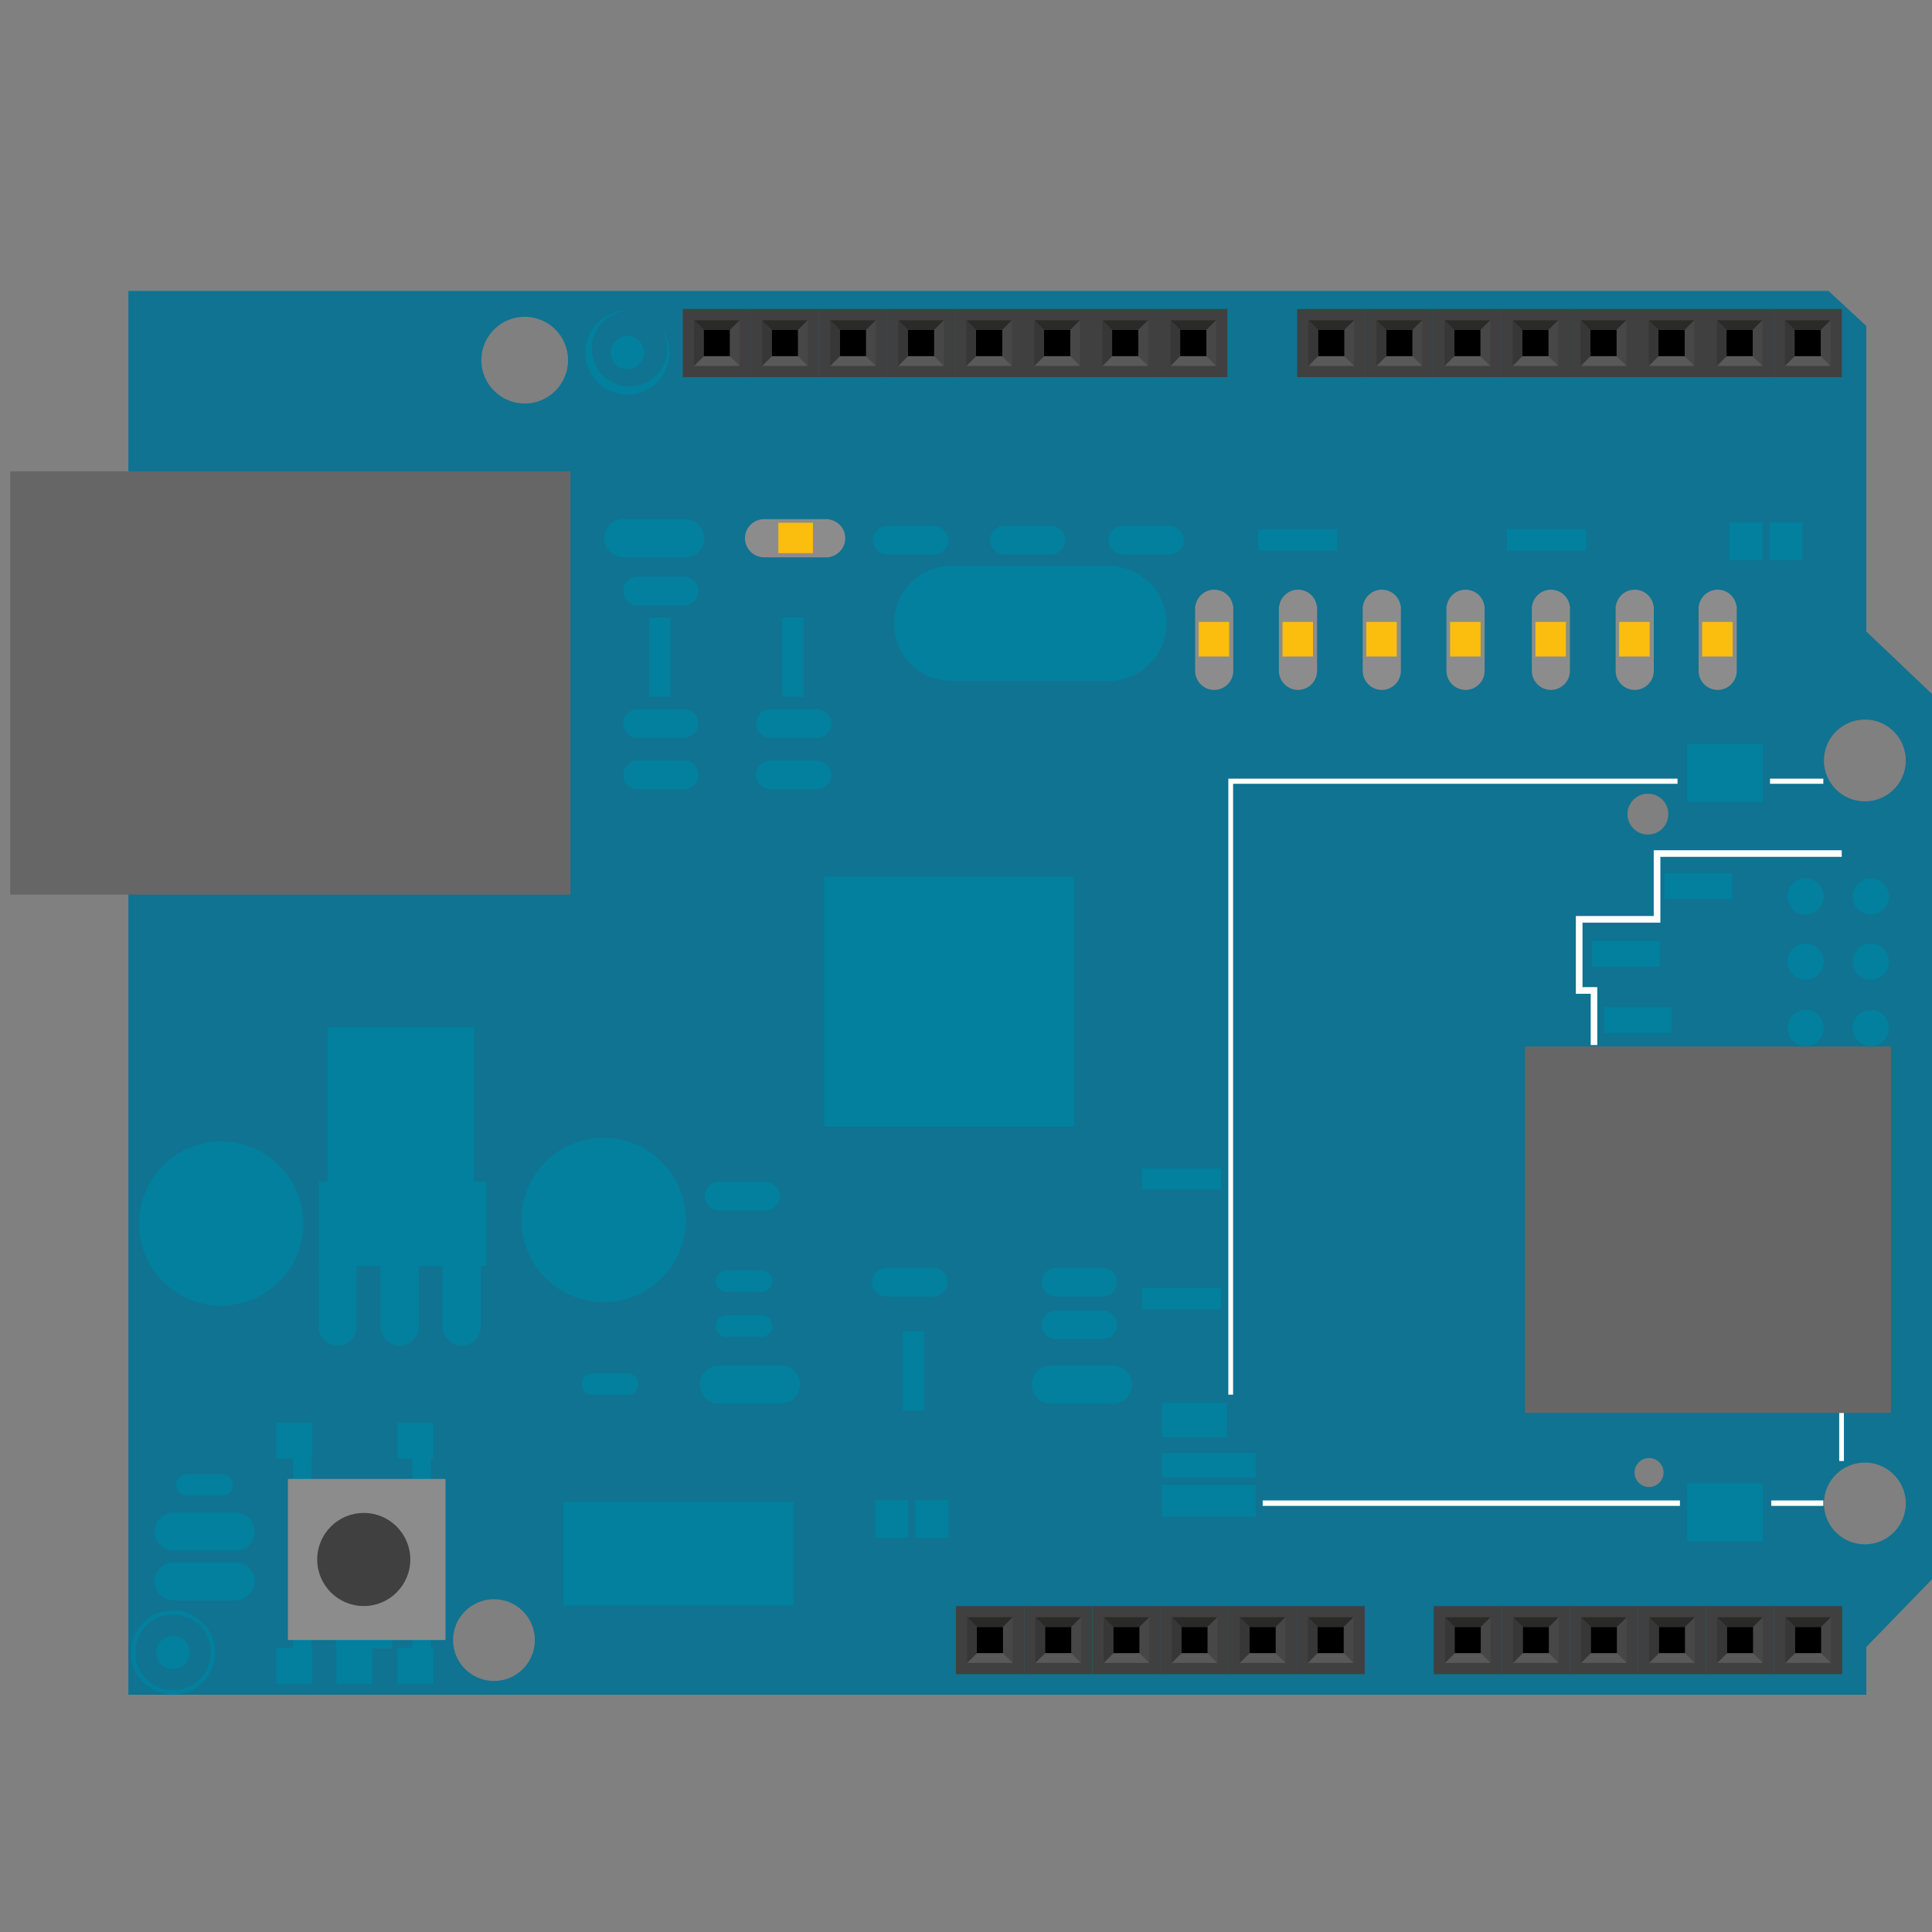 <?xml version="1.0" encoding="utf-8"?>
<!-- Generator: Adobe Illustrator 15.0.0, SVG Export Plug-In . SVG Version: 6.00 Build 0)  -->
<svg version="1.2" baseProfile="tiny" id="Layer_3" xmlns="http://www.w3.org/2000/svg" xmlns:xlink="http://www.w3.org/1999/xlink"
	 x="0px" y="0px" width="32px" height="32px" viewBox="0 0 32 32" xml:space="preserve">
<rect x="0" y="0" width="32" height="32" fill="#808080" stroke="none"/>
<g id="breadboard">
	<rect id="connector0pin_1_" x="11.655" y="5.464" width="0.436" height="0.436"/>
	<rect id="connector1pin_1_" x="12.783" y="5.464" width="0.436" height="0.436"/>
	<rect id="connector2pin_1_" x="13.911" y="5.464" width="0.435" height="0.436"/>
	<rect id="connector3pin_1_" x="15.038" y="5.464" width="0.436" height="0.436"/>
	<rect id="connector4pin_1_" x="16.166" y="5.464" width="0.436" height="0.436"/>
	<rect id="connector5pin_1_" x="17.292" y="5.464" width="0.436" height="0.436"/>
	<rect id="connector6pin_1_" x="18.42" y="5.464" width="0.435" height="0.436"/>
	<rect id="connector7pin_1_" x="19.547" y="5.464" width="0.437" height="0.436"/>
	<rect id="connector8pin_1_" x="21.832" y="5.464" width="0.436" height="0.436"/>
	<rect id="connector9pin_1_" x="22.96" y="5.464" width="0.435" height="0.436"/>
	<rect id="connector10pin_1_" x="24.087" y="5.464" width="0.436" height="0.436"/>
	<rect id="connector11pin_1_" x="25.214" y="5.464" width="0.436" height="0.436"/>
	<rect id="connector12pin_1_" x="26.342" y="5.464" width="0.436" height="0.436"/>
	<rect id="connector13pin_1_" x="27.469" y="5.464" width="0.435" height="0.436"/>
	<rect id="connector14pin_1_" x="28.596" y="5.464" width="0.436" height="0.436"/>
	<rect id="connector15pin_1_" x="29.724" y="5.464" width="0.436" height="0.436"/>
	<rect id="connector16pin_1_" x="16.179" y="26.947" width="0.435" height="0.436"/>
	<rect id="connector17pin_1_" x="17.31" y="26.947" width="0.436" height="0.436"/>
	<rect id="connector18pin_1_" x="18.439" y="26.947" width="0.436" height="0.436"/>
	<rect id="connector19pin_1_" x="19.567" y="26.947" width="0.436" height="0.436"/>
	<rect id="connector20pin_1_" x="20.694" y="26.947" width="0.437" height="0.436"/>
	<rect id="connector21pin_1_" x="21.821" y="26.947" width="0.436" height="0.436"/>
	<rect id="connector22pin_1_" x="24.093" y="26.947" width="0.436" height="0.436"/>
	<rect id="connector23pin_1_" x="25.221" y="26.947" width="0.436" height="0.436"/>
	<rect id="connector24pin_1_" x="26.348" y="26.947" width="0.437" height="0.436"/>
	<rect id="connector25pin_1_" x="27.476" y="26.947" width="0.435" height="0.436"/>
	<rect id="connector26pin_1_" x="28.603" y="26.947" width="0.436" height="0.436"/>
	<rect id="connector27pin_1_" x="29.73" y="26.947" width="0.436" height="0.436"/>
	<g id="breadboardbreadboard_1_">
		<g>
			<g>
				<path fill="#0F7391" d="M30.912,10.46V5.399l-0.626-0.58H2.126V28.07h28.786v-0.791L32,26.158V11.495L30.912,10.46z
					 M8.691,6.684c-0.396,0-0.719-0.323-0.719-0.719c0-0.396,0.323-0.718,0.719-0.718c0.396,0,0.718,0.322,0.718,0.718
					C9.409,6.361,9.087,6.684,8.691,6.684z M30.888,11.918c0.374,0,0.678,0.304,0.678,0.678c0,0.375-0.303,0.677-0.678,0.677
					c-0.374,0-0.678-0.303-0.678-0.677C30.21,12.223,30.514,11.918,30.888,11.918z M30.888,24.225c0.374,0,0.678,0.303,0.678,0.676
					c0,0.375-0.303,0.678-0.678,0.678c-0.374,0-0.678-0.303-0.678-0.678C30.21,24.527,30.514,24.225,30.888,24.225z M8.183,26.488
					c0.373,0,0.676,0.303,0.676,0.678c0,0.373-0.303,0.676-0.676,0.676c-0.375,0-0.679-0.303-0.679-0.676
					C7.504,26.791,7.808,26.488,8.183,26.488z M27.295,13.146c0.187,0,0.338,0.152,0.338,0.339s-0.15,0.338-0.338,0.338
					s-0.339-0.151-0.339-0.338S27.107,13.146,27.295,13.146z M27.314,24.15c0.132,0,0.24,0.107,0.24,0.24s-0.107,0.24-0.24,0.24
					s-0.241-0.107-0.241-0.24S27.182,24.15,27.314,24.15z"/>
			</g>
		</g>
		<path fill="#02809E" d="M19.608,8.947c0-0.119-0.087-0.217-0.2-0.235V8.709h-0.811c-0.131,0-0.237,0.107-0.237,0.238
			s0.106,0.238,0.237,0.238h0.811V9.182C19.521,9.163,19.608,9.065,19.608,8.947z"/>
		<path fill="#02809E" d="M17.646,8.947c0-0.119-0.087-0.217-0.201-0.235V8.709h-0.81c-0.131,0-0.237,0.107-0.237,0.238
			s0.105,0.238,0.237,0.238h0.81V9.182C17.558,9.163,17.646,9.065,17.646,8.947z"/>
		<path fill="#02809E" d="M15.708,8.947c0-0.119-0.086-0.217-0.2-0.235V8.709h-0.81c-0.131,0-0.238,0.107-0.238,0.238
			s0.106,0.238,0.238,0.238h0.81V9.182C15.62,9.163,15.708,9.065,15.708,8.947z"/>
		<path fill="#02809E" d="M13.771,11.983c0-0.118-0.087-0.216-0.201-0.234v-0.003h-0.81c-0.131,0-0.238,0.106-0.238,0.238
			s0.106,0.238,0.238,0.238h0.81v-0.004C13.684,12.2,13.771,12.102,13.771,11.983z"/>
		<path fill="#02809E" d="M11.572,9.789c0-0.118-0.087-0.216-0.201-0.234V9.552h-0.811c-0.13,0-0.237,0.106-0.237,0.238
			c0,0.131,0.106,0.238,0.237,0.238h0.811v-0.004C11.485,10.006,11.572,9.909,11.572,9.789z"/>
		<path fill="#02809E" d="M13.771,12.834c0-0.119-0.087-0.217-0.201-0.234v-0.003h-0.81c-0.131,0-0.238,0.107-0.238,0.238
			s0.106,0.238,0.238,0.238h0.81v-0.003C13.684,13.05,13.771,12.953,13.771,12.834z"/>
		<path fill="#02809E" d="M11.571,11.983c0-0.118-0.086-0.216-0.2-0.234v-0.003h-0.811c-0.13,0-0.237,0.106-0.237,0.238
			s0.106,0.238,0.237,0.238h0.811v-0.004C11.485,12.2,11.571,12.102,11.571,11.983z"/>
		<path fill="#02809E" d="M11.571,12.834c0-0.119-0.086-0.217-0.2-0.234v-0.003h-0.811c-0.13,0-0.237,0.107-0.237,0.238
			s0.106,0.238,0.237,0.238h0.811v-0.003C11.485,13.05,11.571,12.953,11.571,12.834z"/>
		<path fill="#02809E" d="M12.92,19.811c0-0.119-0.087-0.217-0.2-0.234v-0.004H11.91c-0.131,0-0.238,0.107-0.238,0.238
			s0.106,0.238,0.238,0.238h0.811v-0.004C12.833,20.025,12.92,19.93,12.92,19.811z"/>
		<path fill="#02809E" d="M15.694,21.236c0-0.117-0.086-0.215-0.199-0.234V21h-0.811c-0.131,0-0.238,0.105-0.238,0.238
			c0,0.131,0.106,0.238,0.238,0.238h0.811v-0.004C15.608,21.453,15.694,21.355,15.694,21.236z"/>
		<path fill="#02809E" d="M18.502,21.236c0-0.117-0.087-0.215-0.199-0.234V21h-0.811c-0.132,0-0.238,0.105-0.238,0.238
			c0,0.131,0.106,0.238,0.238,0.238h0.811v-0.004C18.415,21.453,18.502,21.355,18.502,21.236z"/>
		<path fill="#02809E" d="M18.502,21.943c0-0.119-0.087-0.217-0.199-0.234v-0.002h-0.811c-0.132,0-0.238,0.105-0.238,0.238
			c0,0.131,0.106,0.236,0.238,0.236h0.811v-0.004C18.415,22.16,18.502,22.063,18.502,21.943z"/>
		<path fill="#02809E" d="M10.573,22.926c0-0.09-0.065-0.162-0.15-0.176v-0.004h-0.61c-0.099,0-0.179,0.082-0.179,0.18
			c0,0.1,0.08,0.18,0.179,0.18h0.61v-0.004C10.507,23.088,10.573,23.016,10.573,22.926z"/>
		<path fill="#02809E" d="M12.792,21.963c0-0.088-0.065-0.162-0.15-0.176v-0.002h-0.61c-0.099,0-0.179,0.08-0.179,0.18
			c0,0.098,0.08,0.18,0.179,0.18h0.61v-0.004C12.726,22.127,12.792,22.053,12.792,21.963z"/>
		<path fill="#02809E" d="M3.858,24.594c0-0.088-0.065-0.162-0.15-0.176v-0.002H3.099c-0.1,0-0.18,0.08-0.18,0.18
			c0,0.098,0.08,0.178,0.18,0.178h0.609v-0.002C3.792,24.758,3.858,24.684,3.858,24.594z"/>
		<path fill="#02809E" d="M12.792,21.217c0-0.088-0.065-0.162-0.15-0.176v-0.002h-0.61c-0.099,0-0.179,0.08-0.179,0.18
			c0,0.098,0.08,0.18,0.179,0.18h0.61v-0.004C12.726,21.381,12.792,21.307,12.792,21.217z"/>
		<path fill="#02809E" d="M19.322,10.325c0-0.476-0.352-0.868-0.808-0.94V9.37h-2.752c-0.527,0-0.955,0.428-0.955,0.955
			c0,0.528,0.427,0.956,0.955,0.956h2.752v-0.015C18.972,11.193,19.322,10.801,19.322,10.325z"/>
		<path fill="#02809E" d="M7.648,22.289c0.158,0,0.288-0.115,0.312-0.268h0.004v-1.076c0-0.176-0.141-0.316-0.317-0.316
			c-0.174,0-0.316,0.141-0.316,0.316v1.076h0.005C7.361,22.174,7.49,22.289,7.648,22.289z"/>
		<path fill="#02809E" d="M6.62,22.289c0.158,0,0.288-0.115,0.311-0.268h0.005v-1.076c0-0.176-0.141-0.316-0.317-0.316
			c-0.174,0-0.316,0.141-0.316,0.316v1.076h0.005C6.333,22.174,6.462,22.289,6.62,22.289z"/>
		<path fill="#02809E" d="M5.592,22.289c0.158,0,0.287-0.115,0.311-0.268h0.004v-1.076c0-0.176-0.141-0.316-0.316-0.316
			c-0.175,0-0.316,0.141-0.316,0.316v1.076h0.004C5.305,22.174,5.434,22.289,5.592,22.289z"/>
		<rect x="5.277" y="19.57" fill="#02809E" width="2.777" height="1.402"/>
		<rect x="13.649" y="14.52" fill="#02809E" width="4.143" height="4.142"/>
		<polygon fill="#FFFFFF" points="20.424,23.1 20.424,12.982 27.785,12.982 27.785,12.897 20.345,12.897 20.345,23.1 		"/>
		<rect x="20.914" y="24.852" fill="#FFFFFF" width="6.911" height="0.09"/>
		<rect x="29.317" y="12.897" fill="#FFFFFF" width="0.883" height="0.085"/>
		<rect x="30.463" y="23.375" fill="#FFFFFF" width="0.078" height="0.824"/>
		<rect x="29.337" y="24.852" fill="#FFFFFF" width="0.863" height="0.09"/>
		<rect x="19.245" y="24.592" fill="#02809E" width="1.551" height="0.529"/>
		<rect x="19.245" y="24.063" fill="#02809E" width="1.551" height="0.412"/>
		<rect x="19.245" y="23.236" fill="#02809E" width="1.079" height="0.57"/>
		<rect x="27.942" y="24.572" fill="#02809E" width="1.257" height="0.963"/>
		<rect x="27.942" y="12.321" fill="#02809E" width="1.257" height="0.962"/>
		<rect x="27.569" y="14.461" fill="#02809E" width="1.119" height="0.432"/>
		<rect x="26.372" y="15.581" fill="#02809E" width="1.119" height="0.432"/>
		<rect x="26.568" y="16.68" fill="#02809E" width="1.119" height="0.432"/>
		<rect x="4.579" y="27.295" fill="#02809E" width="0.596" height="0.596"/>
		<rect x="4.579" y="23.564" fill="#02809E" width="0.596" height="0.596"/>
		<rect x="6.581" y="23.564" fill="#02809E" width="0.596" height="0.596"/>
		<rect x="5.574" y="27.295" fill="#02809E" width="0.596" height="0.596"/>
		<rect x="6.581" y="27.295" fill="#02809E" width="0.596" height="0.596"/>
		<rect x="6.83" y="26.889" fill="#02809E" width="0.308" height="0.504"/>
		<rect x="4.854" y="26.889" fill="#02809E" width="0.307" height="0.504"/>
		<rect x="4.854" y="24.035" fill="#02809E" width="0.307" height="0.504"/>
		<rect x="6.83" y="24.035" fill="#02809E" width="0.308" height="0.504"/>
		<rect x="5.561" y="26.889" fill="#02809E" width="0.936" height="0.414"/>
		<rect x="20.836" y="8.767" fill="#02809E" width="1.314" height="0.354"/>
		<rect x="24.958" y="8.767" fill="#02809E" width="1.315" height="0.354"/>
		<rect x="18.911" y="19.35" fill="#02809E" width="1.315" height="0.354"/>
		<rect x="18.911" y="21.334" fill="#02809E" width="1.315" height="0.352"/>
		<rect x="12.953" y="10.23" fill="#02809E" width="0.353" height="1.315"/>
		<rect x="10.754" y="10.23" fill="#02809E" width="0.353" height="1.315"/>
		<rect x="14.955" y="22.049" fill="#02809E" width="0.354" height="1.316"/>
		<rect x="9.331" y="24.873" fill="#02809E" width="3.809" height="1.721"/>
		<rect x="15.161" y="24.848" fill="#02809E" width="0.55" height="0.627"/>
		<rect x="14.494" y="24.848" fill="#02809E" width="0.549" height="0.627"/>
		<rect x="29.309" y="8.65" fill="#02809E" width="0.55" height="0.628"/>
		<rect x="28.642" y="8.65" fill="#02809E" width="0.55" height="0.628"/>
		<rect x="5.423" y="17.014" fill="#02809E" width="2.435" height="3.533"/>
		<circle fill="#02809E" cx="10.391" cy="5.84" r="0.277"/>
		<g>
			<g>
				<path fill="#02809E" d="M10.391,5.142c-0.386,0-0.698,0.313-0.698,0.699c0,0.385,0.312,0.698,0.698,0.698
					c0.385,0,0.699-0.313,0.699-0.698C11.089,5.455,10.776,5.142,10.391,5.142z M10.426,6.4c-0.345,0-0.625-0.281-0.625-0.627
					c0-0.345,0.28-0.626,0.625-0.626c0.346,0,0.626,0.281,0.626,0.626C11.052,6.119,10.772,6.4,10.426,6.4z"/>
			</g>
		</g>
		<circle fill="#02809E" cx="2.865" cy="27.371" r="0.277"/>
		<g>
			<g>
				<path fill="#02809E" d="M2.865,26.672c-0.386,0-0.699,0.313-0.699,0.699s0.313,0.699,0.699,0.699
					c0.385,0,0.698-0.313,0.698-0.699S3.25,26.672,2.865,26.672z M2.865,27.996c-0.346,0-0.626-0.279-0.626-0.625
					s0.28-0.627,0.626-0.627c0.345,0,0.626,0.281,0.626,0.627S3.21,27.996,2.865,27.996z"/>
			</g>
		</g>
		<path fill="#8D8C8C" d="M14,8.915c0-0.158-0.116-0.287-0.267-0.311V8.599h-1.077c-0.175,0-0.317,0.142-0.317,0.316
			s0.142,0.316,0.317,0.316h1.077V9.227C13.883,9.203,14,9.073,14,8.915z"/>
		<path fill="#02809E" d="M11.668,8.915c0-0.158-0.115-0.287-0.266-0.311V8.599h-1.078c-0.174,0-0.316,0.142-0.316,0.316
			s0.141,0.316,0.316,0.316h1.078V9.227C11.552,9.203,11.668,9.073,11.668,8.915z"/>
		<path fill="#02809E" d="M13.251,22.934c0-0.158-0.115-0.287-0.266-0.313v-0.004h-1.078c-0.174,0-0.316,0.141-0.316,0.316
			c0,0.174,0.141,0.316,0.316,0.316h1.078v-0.006C13.135,23.221,13.251,23.092,13.251,22.934z"/>
		<path fill="#02809E" d="M4.22,25.367c0-0.156-0.116-0.287-0.266-0.311v-0.006H2.876c-0.175,0-0.316,0.143-0.316,0.316
			c0,0.176,0.141,0.316,0.316,0.316h1.078V25.68C4.104,25.656,4.22,25.525,4.22,25.367z"/>
		<path fill="#02809E" d="M4.22,26.193c0-0.158-0.116-0.289-0.266-0.313v-0.004H2.876c-0.175,0-0.316,0.141-0.316,0.316
			c0,0.174,0.141,0.316,0.316,0.316h1.078v-0.006C4.104,26.48,4.22,26.35,4.22,26.193z"/>
		<path fill="#02809E" d="M18.748,22.934c0-0.158-0.114-0.287-0.266-0.313v-0.004h-1.077c-0.175,0-0.316,0.141-0.316,0.316
			c0,0.174,0.142,0.316,0.316,0.316h1.077v-0.006C18.633,23.221,18.748,23.092,18.748,22.934z"/>
		<rect x="12.892" y="8.658" fill="#FBBE0E" width="0.573" height="0.504"/>
		<path fill="#8D8C8C" d="M20.112,9.767c-0.157,0-0.287,0.115-0.312,0.267h-0.005v1.077c0,0.174,0.142,0.316,0.316,0.316
			s0.316-0.141,0.316-0.316v-1.077h-0.005C20.4,9.883,20.271,9.767,20.112,9.767z"/>
		<rect x="19.855" y="10.301" fill="#FBBE0E" width="0.504" height="0.573"/>
		<path fill="#8D8C8C" d="M21.5,9.767c-0.157,0-0.287,0.115-0.311,0.267h-0.006v1.077c0,0.174,0.142,0.316,0.316,0.316
			s0.316-0.141,0.316-0.316v-1.077h-0.005C21.787,9.883,21.658,9.767,21.5,9.767z"/>
		<rect x="21.243" y="10.301" fill="#FBBE0E" width="0.504" height="0.573"/>
		<path fill="#8D8C8C" d="M22.888,9.767c-0.158,0-0.287,0.115-0.312,0.267h-0.005v1.077c0,0.174,0.142,0.316,0.316,0.316
			s0.316-0.141,0.316-0.316v-1.077h-0.005C23.175,9.883,23.046,9.767,22.888,9.767z"/>
		<rect x="22.631" y="10.301" fill="#FBBE0E" width="0.504" height="0.573"/>
		<path fill="#8D8C8C" d="M24.275,9.767c-0.158,0-0.288,0.115-0.312,0.267h-0.005v1.077c0,0.174,0.142,0.316,0.316,0.316
			s0.316-0.141,0.316-0.316v-1.077h-0.005C24.563,9.883,24.433,9.767,24.275,9.767z"/>
		<rect x="24.018" y="10.301" fill="#FBBE0E" width="0.505" height="0.573"/>
		<path fill="#8D8C8C" d="M25.688,9.767c-0.157,0-0.287,0.115-0.312,0.267h-0.004v1.077c0,0.174,0.141,0.316,0.315,0.316
			s0.316-0.141,0.316-0.316v-1.077H26C25.977,9.883,25.846,9.767,25.688,9.767z"/>
		<rect x="25.432" y="10.301" fill="#FBBE0E" width="0.504" height="0.573"/>
		<path fill="#8D8C8C" d="M27.076,9.767c-0.157,0-0.287,0.115-0.312,0.267H26.76v1.077c0,0.174,0.142,0.316,0.316,0.316
			s0.316-0.141,0.316-0.316v-1.077h-0.005C27.364,9.883,27.233,9.767,27.076,9.767z"/>
		<rect x="26.818" y="10.301" fill="#FBBE0E" width="0.505" height="0.573"/>
		<path fill="#8D8C8C" d="M28.451,9.767c-0.158,0-0.288,0.115-0.313,0.267h-0.004v1.077c0,0.174,0.141,0.316,0.316,0.316
			c0.175,0,0.316-0.141,0.316-0.316v-1.077h-0.006C28.738,9.883,28.608,9.767,28.451,9.767z"/>
		<rect x="28.193" y="10.301" fill="#FBBE0E" width="0.505" height="0.573"/>
		<rect x="4.769" y="24.496" fill="#8D8C8C" width="2.61" height="2.668"/>
		<circle fill="#404040" cx="6.025" cy="25.83" r="0.771"/>
		<rect x="0.168" y="7.806" fill="#676666" width="9.28" height="7.012"/>
		<rect x="25.26" y="17.334" fill="#676666" width="6.06" height="6.07"/>
		<rect x="11.31" y="5.118" fill="#404040" width="1.128" height="1.128"/>
		<rect x="11.655" y="5.464" width="0.436" height="0.436"/>
		<polygon fill="#2A2A29" points="11.495,5.304 11.655,5.464 12.091,5.464 12.252,5.304 		"/>
		<polygon fill="#474747" points="12.252,5.304 12.091,5.464 12.091,5.9 12.252,6.061 		"/>
		<polygon fill="#595959" points="12.252,6.061 12.091,5.9 11.655,5.9 11.495,6.061 		"/>
		<polygon fill="#373737" points="11.495,6.061 11.655,5.9 11.655,5.464 11.495,5.304 		"/>
		<rect x="12.437" y="5.118" fill="#404040" width="1.127" height="1.128"/>
		<rect x="12.783" y="5.464" width="0.436" height="0.436"/>
		<polygon fill="#2A2A29" points="12.622,5.304 12.783,5.464 13.219,5.464 13.379,5.304 		"/>
		<polygon fill="#474747" points="13.379,5.304 13.219,5.464 13.219,5.9 13.379,6.061 		"/>
		<polygon fill="#595959" points="13.379,6.061 13.219,5.9 12.783,5.9 12.622,6.061 		"/>
		<polygon fill="#373737" points="12.622,6.061 12.783,5.9 12.783,5.464 12.622,5.304 		"/>
		<rect x="13.564" y="5.118" fill="#404040" width="1.128" height="1.128"/>
		<rect x="13.911" y="5.464" width="0.435" height="0.436"/>
		<polygon fill="#2A2A29" points="13.75,5.304 13.91,5.464 14.346,5.464 14.506,5.304 		"/>
		<polygon fill="#474747" points="14.506,5.304 14.346,5.464 14.346,5.9 14.506,6.061 		"/>
		<polygon fill="#595959" points="14.506,6.061 14.346,5.9 13.91,5.9 13.75,6.061 		"/>
		<polygon fill="#373737" points="13.75,6.061 13.91,5.9 13.91,5.464 13.75,5.304 		"/>
		<rect x="14.691" y="5.118" fill="#404040" width="1.128" height="1.128"/>
		<rect x="15.038" y="5.464" width="0.436" height="0.436"/>
		<polygon fill="#2A2A29" points="14.877,5.304 15.038,5.464 15.473,5.464 15.634,5.304 		"/>
		<polygon fill="#474747" points="15.634,5.304 15.473,5.464 15.473,5.9 15.634,6.061 		"/>
		<polygon fill="#595959" points="15.633,6.061 15.473,5.9 15.038,5.9 14.877,6.061 		"/>
		<polygon fill="#373737" points="14.877,6.061 15.038,5.9 15.038,5.464 14.877,5.304 		"/>
		<rect x="18.094" y="26.602" fill="#404040" width="1.128" height="1.127"/>
		<rect x="18.439" y="26.947" width="0.436" height="0.436"/>
		<polygon fill="#2A2A29" points="18.279,26.787 18.439,26.947 18.875,26.947 19.036,26.787 		"/>
		<polygon fill="#474747" points="19.036,26.787 18.875,26.947 18.875,27.383 19.036,27.543 		"/>
		<polygon fill="#595959" points="19.036,27.543 18.875,27.383 18.439,27.383 18.279,27.543 		"/>
		<polygon fill="#373737" points="18.279,27.543 18.439,27.383 18.439,26.947 18.279,26.787 		"/>
		<rect x="16.963" y="26.602" fill="#404040" width="1.128" height="1.127"/>
		<rect x="17.31" y="26.947" width="0.436" height="0.436"/>
		<polygon fill="#2A2A29" points="17.148,26.787 17.309,26.947 17.745,26.947 17.905,26.787 		"/>
		<polygon fill="#474747" points="17.905,26.787 17.745,26.947 17.745,27.383 17.905,27.543 		"/>
		<polygon fill="#595959" points="17.905,27.543 17.745,27.383 17.309,27.383 17.148,27.543 		"/>
		<polygon fill="#373737" points="17.148,27.543 17.309,27.383 17.309,26.947 17.148,26.787 		"/>
		<rect x="15.833" y="26.602" fill="#404040" width="1.127" height="1.127"/>
		<rect x="16.179" y="26.947" width="0.435" height="0.436"/>
		<polygon fill="#2A2A29" points="16.018,26.787 16.179,26.947 16.613,26.947 16.774,26.787 		"/>
		<polygon fill="#474747" points="16.775,26.787 16.613,26.947 16.613,27.383 16.775,27.543 		"/>
		<polygon fill="#595959" points="16.774,27.543 16.613,27.383 16.179,27.383 16.018,27.543 		"/>
		<polygon fill="#373737" points="16.018,27.543 16.179,27.383 16.179,26.947 16.018,26.787 		"/>
		<rect x="19.222" y="26.602" fill="#404040" width="1.127" height="1.127"/>
		<rect x="19.567" y="26.947" width="0.436" height="0.436"/>
		<polygon fill="#2A2A29" points="19.406,26.787 19.566,26.947 20.003,26.947 20.163,26.787 		"/>
		<polygon fill="#474747" points="20.164,26.787 20.003,26.947 20.003,27.383 20.164,27.543 		"/>
		<polygon fill="#595959" points="20.163,27.543 20.003,27.383 19.566,27.383 19.406,27.543 		"/>
		<polygon fill="#373737" points="19.406,27.543 19.566,27.383 19.566,26.947 19.406,26.787 		"/>
		<rect x="20.349" y="26.602" fill="#404040" width="1.127" height="1.127"/>
		<rect x="20.694" y="26.947" width="0.437" height="0.436"/>
		<polygon fill="#2A2A29" points="20.533,26.787 20.694,26.947 21.131,26.947 21.291,26.787 		"/>
		<polygon fill="#474747" points="21.291,26.787 21.131,26.947 21.131,27.383 21.291,27.543 		"/>
		<polygon fill="#595959" points="21.291,27.543 21.131,27.383 20.694,27.383 20.533,27.543 		"/>
		<polygon fill="#373737" points="20.533,27.543 20.694,27.383 20.694,26.947 20.533,26.787 		"/>
		<rect x="21.476" y="26.602" fill="#404040" width="1.128" height="1.127"/>
		<rect x="21.821" y="26.947" width="0.436" height="0.436"/>
		<polygon fill="#2A2A29" points="21.661,26.787 21.821,26.947 22.258,26.947 22.418,26.787 		"/>
		<polygon fill="#474747" points="22.418,26.787 22.258,26.947 22.258,27.383 22.418,27.543 		"/>
		<polygon fill="#595959" points="22.418,27.543 22.258,27.383 21.821,27.383 21.661,27.543 		"/>
		<polygon fill="#373737" points="21.661,27.543 21.821,27.383 21.821,26.947 21.661,26.787 		"/>
		<rect x="23.747" y="26.602" fill="#404040" width="1.128" height="1.127"/>
		<rect x="24.093" y="26.947" width="0.436" height="0.436"/>
		<polygon fill="#2A2A29" points="23.933,26.787 24.093,26.947 24.528,26.947 24.689,26.787 		"/>
		<polygon fill="#474747" points="24.689,26.787 24.528,26.947 24.528,27.383 24.689,27.543 		"/>
		<polygon fill="#595959" points="24.689,27.543 24.528,27.383 24.093,27.383 23.933,27.543 		"/>
		<polygon fill="#373737" points="23.933,27.543 24.093,27.383 24.093,26.947 23.933,26.787 		"/>
		<rect x="24.875" y="26.602" fill="#404040" width="1.127" height="1.127"/>
		<rect x="25.221" y="26.947" width="0.436" height="0.436"/>
		<polygon fill="#2A2A29" points="25.06,26.787 25.221,26.947 25.656,26.947 25.817,26.787 		"/>
		<polygon fill="#474747" points="25.817,26.787 25.656,26.947 25.656,27.383 25.817,27.543 		"/>
		<polygon fill="#595959" points="25.816,27.543 25.656,27.383 25.221,27.383 25.06,27.543 		"/>
		<polygon fill="#373737" points="25.06,27.543 25.221,27.383 25.221,26.947 25.06,26.787 		"/>
		<rect x="26.002" y="26.602" fill="#404040" width="1.129" height="1.127"/>
		<rect x="26.348" y="26.947" width="0.437" height="0.436"/>
		<polygon fill="#2A2A29" points="26.187,26.787 26.348,26.947 26.783,26.947 26.944,26.787 		"/>
		<polygon fill="#474747" points="26.944,26.787 26.783,26.947 26.783,27.383 26.944,27.543 		"/>
		<polygon fill="#595959" points="26.944,27.543 26.783,27.383 26.348,27.383 26.187,27.543 		"/>
		<polygon fill="#373737" points="26.187,27.543 26.348,27.383 26.348,26.947 26.187,26.787 		"/>
		<rect x="27.13" y="26.602" fill="#404040" width="1.127" height="1.127"/>
		<rect x="27.476" y="26.947" width="0.435" height="0.436"/>
		<polygon fill="#2A2A29" points="27.314,26.787 27.475,26.947 27.911,26.947 28.072,26.787 		"/>
		<polygon fill="#474747" points="28.072,26.787 27.911,26.947 27.911,27.383 28.072,27.543 		"/>
		<polygon fill="#595959" points="28.072,27.543 27.911,27.383 27.475,27.383 27.314,27.543 		"/>
		<polygon fill="#373737" points="27.314,27.543 27.475,27.383 27.475,26.947 27.314,26.787 		"/>
		<rect x="28.257" y="26.602" fill="#404040" width="1.127" height="1.127"/>
		<rect x="28.603" y="26.947" width="0.436" height="0.436"/>
		<polygon fill="#2A2A29" points="28.441,26.787 28.603,26.947 29.038,26.947 29.198,26.787 		"/>
		<polygon fill="#474747" points="29.199,26.787 29.038,26.947 29.038,27.383 29.199,27.543 		"/>
		<polygon fill="#595959" points="29.198,27.543 29.038,27.383 28.603,27.383 28.441,27.543 		"/>
		<polygon fill="#373737" points="28.441,27.543 28.603,27.383 28.603,26.947 28.441,26.787 		"/>
		<rect x="29.384" y="26.602" fill="#404040" width="1.127" height="1.127"/>
		<rect x="29.73" y="26.947" width="0.436" height="0.436"/>
		<polygon fill="#2A2A29" points="29.569,26.787 29.729,26.947 30.166,26.947 30.326,26.787 		"/>
		<polygon fill="#474747" points="30.326,26.787 30.166,26.947 30.166,27.383 30.326,27.543 		"/>
		<polygon fill="#595959" points="30.326,27.543 30.165,27.383 29.729,27.383 29.569,27.543 		"/>
		<polygon fill="#373737" points="29.569,27.543 29.729,27.383 29.729,26.947 29.569,26.787 		"/>
		<rect x="15.819" y="5.118" fill="#404040" width="1.128" height="1.128"/>
		<rect x="16.166" y="5.464" width="0.436" height="0.436"/>
		<polygon fill="#2A2A29" points="16.004,5.304 16.166,5.464 16.602,5.464 16.761,5.304 		"/>
		<polygon fill="#474747" points="16.761,5.304 16.602,5.464 16.602,5.9 16.761,6.061 		"/>
		<polygon fill="#595959" points="16.761,6.061 16.602,5.9 16.166,5.9 16.004,6.061 		"/>
		<polygon fill="#373737" points="16.004,6.061 16.166,5.9 16.166,5.464 16.004,5.304 		"/>
		<rect x="16.946" y="5.118" fill="#404040" width="1.128" height="1.128"/>
		<rect x="17.292" y="5.464" width="0.436" height="0.436"/>
		<polygon fill="#2A2A29" points="17.132,5.304 17.292,5.464 17.728,5.464 17.889,5.304 		"/>
		<polygon fill="#474747" points="17.889,5.304 17.728,5.464 17.728,5.9 17.889,6.061 		"/>
		<polygon fill="#595959" points="17.889,6.061 17.728,5.9 17.292,5.9 17.132,6.061 		"/>
		<polygon fill="#373737" points="17.132,6.061 17.292,5.9 17.292,5.464 17.132,5.304 		"/>
		<rect x="18.074" y="5.118" fill="#404040" width="1.127" height="1.128"/>
		<rect x="18.42" y="5.464" width="0.435" height="0.436"/>
		<polygon fill="#2A2A29" points="18.259,5.304 18.42,5.464 18.855,5.464 19.017,5.304 		"/>
		<polygon fill="#474747" points="19.017,5.304 18.855,5.464 18.855,5.9 19.017,6.061 		"/>
		<polygon fill="#595959" points="19.016,6.061 18.855,5.9 18.42,5.9 18.259,6.061 		"/>
		<polygon fill="#373737" points="18.259,6.061 18.42,5.9 18.42,5.464 18.259,5.304 		"/>
		<rect x="19.201" y="5.118" fill="#404040" width="1.128" height="1.128"/>
		<rect x="19.547" y="5.464" width="0.437" height="0.436"/>
		<polygon fill="#2A2A29" points="19.387,5.304 19.547,5.464 19.982,5.464 20.144,5.304 		"/>
		<polygon fill="#474747" points="20.144,5.304 19.982,5.464 19.982,5.9 20.144,6.061 		"/>
		<polygon fill="#595959" points="20.144,6.061 19.982,5.9 19.547,5.9 19.387,6.061 		"/>
		<polygon fill="#373737" points="19.386,6.061 19.547,5.9 19.547,5.464 19.386,5.304 		"/>
		<rect x="21.486" y="5.118" fill="#404040" width="1.128" height="1.128"/>
		<rect x="21.832" y="5.464" width="0.436" height="0.436"/>
		<polygon fill="#2A2A29" points="21.671,5.304 21.831,5.464 22.268,5.464 22.429,5.304 		"/>
		<polygon fill="#474747" points="22.429,5.304 22.268,5.464 22.268,5.9 22.429,6.061 		"/>
		<polygon fill="#595959" points="22.429,6.061 22.268,5.9 21.831,5.9 21.671,6.061 		"/>
		<polygon fill="#373737" points="21.671,6.061 21.831,5.9 21.831,5.464 21.671,5.304 		"/>
		<rect x="22.613" y="5.118" fill="#404040" width="1.127" height="1.128"/>
		<rect x="22.96" y="5.464" width="0.435" height="0.436"/>
		<polygon fill="#2A2A29" points="22.799,5.304 22.96,5.464 23.396,5.464 23.556,5.304 		"/>
		<polygon fill="#474747" points="23.556,5.304 23.396,5.464 23.396,5.9 23.556,6.061 		"/>
		<polygon fill="#595959" points="23.556,6.061 23.396,5.9 22.959,5.9 22.799,6.061 		"/>
		<polygon fill="#373737" points="22.799,6.061 22.959,5.9 22.959,5.464 22.799,5.304 		"/>
		<rect x="23.74" y="5.118" fill="#404040" width="1.128" height="1.128"/>
		<rect x="24.087" y="5.464" width="0.436" height="0.436"/>
		<polygon fill="#2A2A29" points="23.926,5.304 24.087,5.464 24.522,5.464 24.683,5.304 		"/>
		<polygon fill="#474747" points="24.683,5.304 24.522,5.464 24.522,5.9 24.683,6.061 		"/>
		<polygon fill="#595959" points="24.683,6.061 24.522,5.9 24.087,5.9 23.926,6.061 		"/>
		<polygon fill="#373737" points="23.926,6.061 24.087,5.9 24.087,5.464 23.926,5.304 		"/>
		<rect x="24.868" y="5.118" fill="#404040" width="1.128" height="1.128"/>
		<rect x="25.214" y="5.464" width="0.436" height="0.436"/>
		<polygon fill="#2A2A29" points="25.054,5.304 25.214,5.464 25.649,5.464 25.81,5.304 		"/>
		<polygon fill="#474747" points="25.81,5.304 25.649,5.464 25.649,5.9 25.81,6.061 		"/>
		<polygon fill="#595959" points="25.81,6.061 25.649,5.9 25.214,5.9 25.054,6.061 		"/>
		<polygon fill="#373737" points="25.054,6.061 25.214,5.9 25.214,5.464 25.054,5.304 		"/>
		<rect x="25.995" y="5.118" fill="#404040" width="1.128" height="1.128"/>
		<rect x="26.342" y="5.464" width="0.436" height="0.436"/>
		<polygon fill="#2A2A29" points="26.181,5.304 26.342,5.464 26.776,5.464 26.938,5.304 		"/>
		<polygon fill="#474747" points="26.938,5.304 26.776,5.464 26.776,5.9 26.938,6.061 		"/>
		<polygon fill="#595959" points="26.938,6.061 26.776,5.9 26.342,5.9 26.181,6.061 		"/>
		<polygon fill="#373737" points="26.181,6.061 26.342,5.9 26.342,5.464 26.181,5.304 		"/>
		<rect x="27.123" y="5.118" fill="#404040" width="1.128" height="1.128"/>
		<rect x="27.469" y="5.464" width="0.435" height="0.436"/>
		<polygon fill="#2A2A29" points="27.308,5.304 27.469,5.464 27.904,5.464 28.064,5.304 		"/>
		<polygon fill="#474747" points="28.064,5.304 27.904,5.464 27.904,5.9 28.064,6.061 		"/>
		<polygon fill="#595959" points="28.064,6.061 27.904,5.9 27.469,5.9 27.308,6.061 		"/>
		<polygon fill="#373737" points="27.308,6.061 27.469,5.9 27.469,5.464 27.308,5.304 		"/>
		<rect x="28.25" y="5.118" fill="#404040" width="1.128" height="1.128"/>
		<rect x="28.596" y="5.464" width="0.436" height="0.436"/>
		<polygon fill="#2A2A29" points="28.436,5.304 28.596,5.464 29.031,5.464 29.192,5.304 		"/>
		<polygon fill="#474747" points="29.192,5.304 29.031,5.464 29.031,5.9 29.192,6.061 		"/>
		<polygon fill="#595959" points="29.192,6.061 29.031,5.9 28.596,5.9 28.436,6.061 		"/>
		<polygon fill="#373737" points="28.436,6.061 28.596,5.9 28.596,5.464 28.436,5.304 		"/>
		<rect x="29.378" y="5.118" fill="#404040" width="1.128" height="1.128"/>
		<rect x="29.724" y="5.464" width="0.436" height="0.436"/>
		<polygon fill="#2A2A29" points="29.563,5.304 29.723,5.464 30.159,5.464 30.32,5.304 		"/>
		<polygon fill="#474747" points="30.32,5.304 30.159,5.464 30.159,5.9 30.32,6.061 		"/>
		<polygon fill="#595959" points="30.319,6.061 30.159,5.9 29.723,5.9 29.563,6.061 		"/>
		<polygon fill="#373737" points="29.563,6.061 29.723,5.9 29.723,5.464 29.563,5.304 		"/>
	</g>
</g>
<circle fill="#02809E" cx="9.998" cy="20.207" r="1.362"/>
<circle fill="#02809E" cx="29.906" cy="14.848" r="0.301"/>
<circle fill="#02809E" cx="30.986" cy="14.848" r="0.301"/>
<circle fill="#02809E" cx="29.906" cy="15.927" r="0.301"/>
<circle fill="#02809E" cx="30.986" cy="15.927" r="0.301"/>
<circle fill="#02809E" cx="29.906" cy="17.027" r="0.301"/>
<circle fill="#02809E" cx="30.986" cy="17.027" r="0.301"/>
<circle fill="#02809E" cx="3.663" cy="20.266" r="1.361"/>
<polygon fill="#FFFFFF" points="26.456,17.309 26.347,17.309 26.347,16.46 26.101,16.46 26.101,15.172 27.391,15.172 27.391,14.083 
	30.505,14.083 30.505,14.192 27.501,14.192 27.501,15.282 26.211,15.282 26.211,16.35 26.456,16.35 "/>
</svg>
